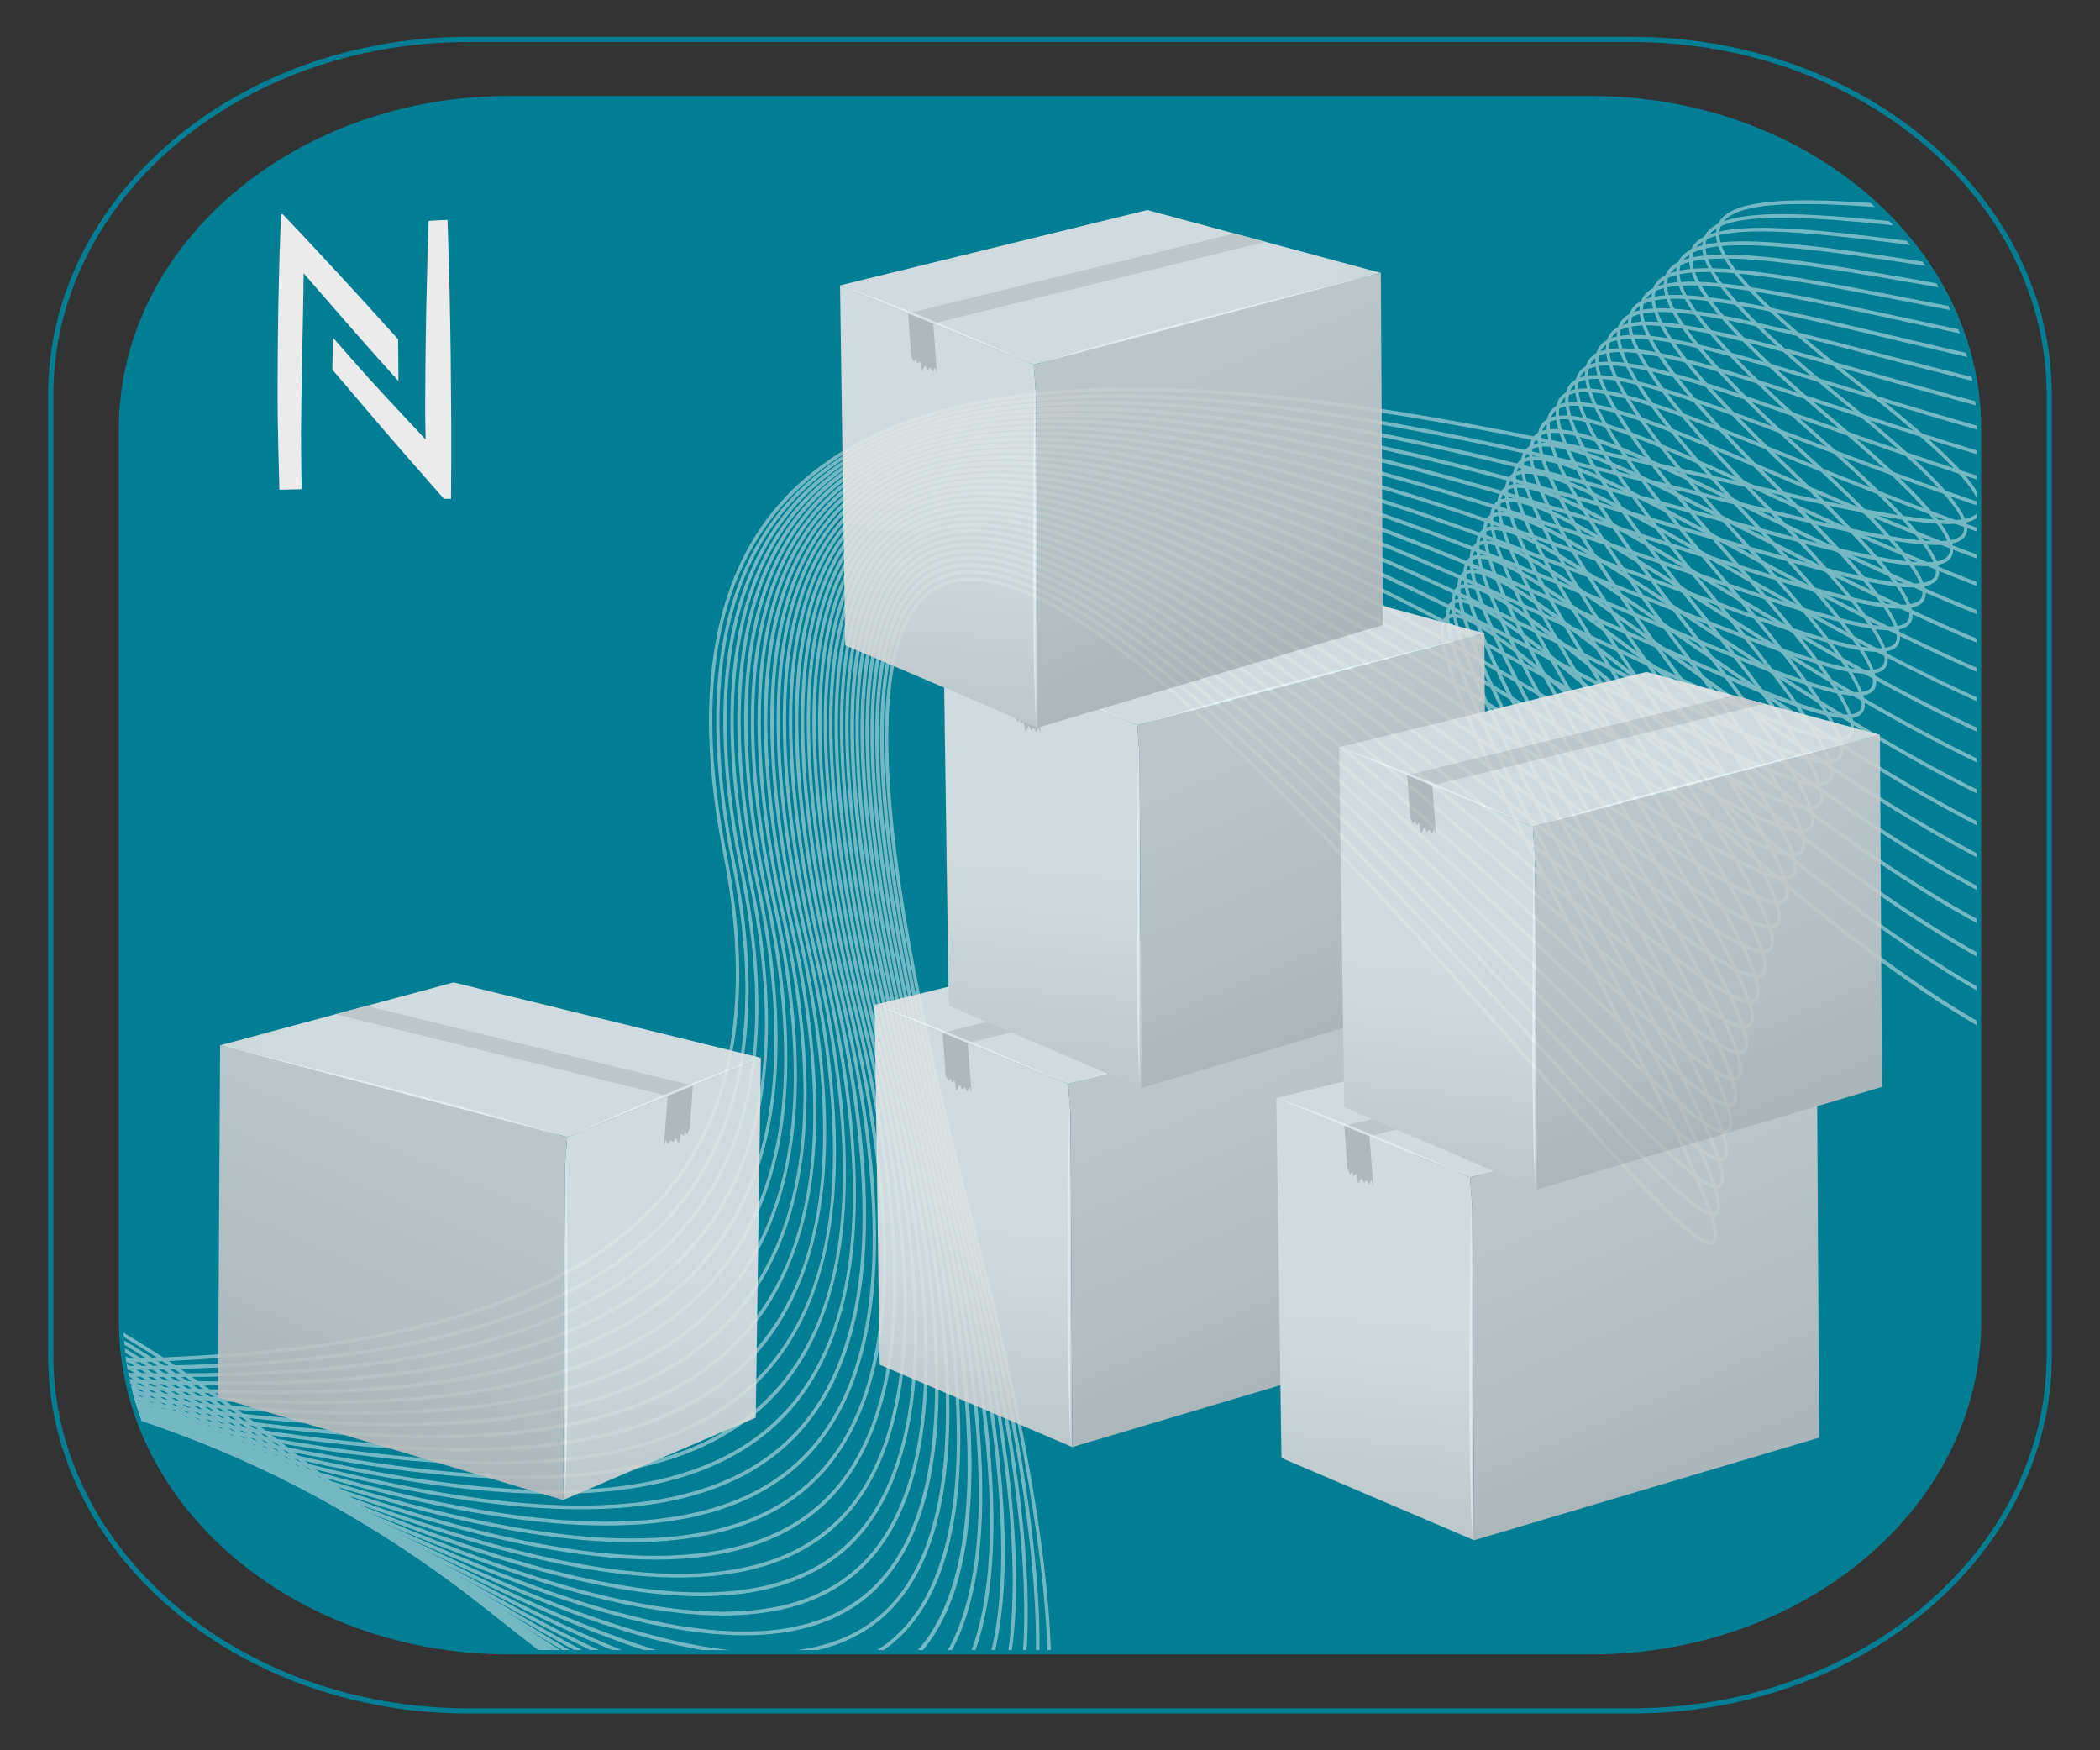 <svg id="Layer_1" data-name="Layer 1" xmlns="http://www.w3.org/2000/svg" xmlns:xlink="http://www.w3.org/1999/xlink" viewBox="0 0 1200 1000"><rect x="0" y="0" width="1200" height="1000" fill="#333333" stroke="none"/><defs><style>.cls-1,.cls-2{fill:none;}.cls-2,.cls-3,.cls-8{stroke-miterlimit:10;}.cls-2{stroke-width:2.98px;stroke:url(#linear-gradient);}.cls-3{stroke-width:2.77px;fill:url(#linear-gradient-2);stroke:url(#linear-gradient-3);}.cls-4{clip-path:url(#clip-path);}.cls-5{opacity:0.5;}.cls-6{clip-path:url(#clip-path-2);}.cls-7{opacity:0.9;}.cls-16,.cls-8{fill:#fff;}.cls-8{stroke:#fff;stroke-width:0.57px;}.cls-9{fill:#ebebeb;}.cls-10{opacity:0.9;}.cls-11{fill:url(#linear-gradient-4);}.cls-12{fill:url(#linear-gradient-5);}.cls-13{fill:url(#linear-gradient-6);}.cls-14{fill:silver;}.cls-15{fill:#cfcfcf;}.cls-16{opacity:0.7;}.cls-17{fill:url(#linear-gradient-7);}.cls-18{fill:url(#linear-gradient-8);}.cls-19{fill:url(#linear-gradient-9);}.cls-20{fill:url(#linear-gradient-10);}.cls-21{fill:url(#linear-gradient-11);}.cls-22{fill:url(#linear-gradient-12);}.cls-23{fill:url(#linear-gradient-13);}.cls-24{fill:url(#linear-gradient-14);}.cls-25{fill:url(#linear-gradient-15);}.cls-26{fill:url(#linear-gradient-16);}.cls-27{fill:url(#linear-gradient-17);}.cls-28{fill:url(#linear-gradient-18);}.cls-29{fill:url(#linear-gradient-19);}.cls-30{fill:url(#linear-gradient-20);}.cls-31{fill:url(#linear-gradient-21);}</style><linearGradient id="linear-gradient" x1="27.51" y1="502" x2="1172.49" y2="502" gradientTransform="matrix(1, 0, 0, -1, 0, 1002)" gradientUnits="userSpaceOnUse"><stop offset="0" stop-color="#027e94"/><stop offset="0" stop-color="#027e94"/><stop offset="1" stop-color="#027e94"/></linearGradient><linearGradient id="linear-gradient-2" x1="69.31" y1="500" x2="1130.69" y2="500" gradientTransform="matrix(1, 0, 0, 1, 0, 0)" xlink:href="#linear-gradient"/><linearGradient id="linear-gradient-3" x1="67.93" x2="1132.07" xlink:href="#linear-gradient"/><clipPath id="clip-path"><path class="cls-1" d="M291.65,57.11h616.7c122.2,0,221.27,84.37,221.27,188.45V754.44c0,104.08-99.07,188.45-221.27,188.45H291.65c-122.2,0-221.27-84.37-221.27-188.45V245.56C70.38,141.48,169.45,57.11,291.65,57.11Z"/></clipPath><clipPath id="clip-path-2"><rect id="SVGID" class="cls-1" x="6.18" y="-69.87" width="1160.75" height="1139.74" rx="242.48"/></clipPath><linearGradient id="linear-gradient-4" x1="505.05" y1="722.07" x2="886.56" y2="715.47" gradientTransform="matrix(1, 0.07, -0.05, 0.73, 36.2, 2.22)" gradientUnits="userSpaceOnUse"><stop offset="0.14" stop-color="#e5e5e5"/><stop offset="0.66" stop-color="#e6e6e6"/><stop offset="0.8" stop-color="#e1e1e1"/><stop offset="0.95" stop-color="#d4d4d4"/><stop offset="1" stop-color="#cecece"/></linearGradient><linearGradient id="linear-gradient-5" x1="572.69" y1="791.22" x2="560.27" y2="1179.11" gradientTransform="matrix(1, 0.07, -0.05, 0.73, 36.2, 2.22)" gradientUnits="userSpaceOnUse"><stop offset="0.19" stop-color="#e6e6e6"/><stop offset="0.4" stop-color="#e1e1e1"/><stop offset="0.64" stop-color="#d4d4d4"/><stop offset="0.72" stop-color="#cecece"/></linearGradient><linearGradient id="linear-gradient-6" x1="621.26" y1="734.74" x2="883.63" y2="1104.92" gradientTransform="matrix(1, 0.07, -0.05, 0.73, 36.2, 2.22)" gradientUnits="userSpaceOnUse"><stop offset="0.15" stop-color="#cecece"/><stop offset="0.45" stop-color="#c6c6c6"/><stop offset="0.9" stop-color="#b1b1b1"/><stop offset="1" stop-color="#acacac"/></linearGradient><linearGradient id="linear-gradient-7" x1="529.53" y1="439.06" x2="911.05" y2="432.47" xlink:href="#linear-gradient-4"/><linearGradient id="linear-gradient-8" x1="597.17" y1="508.22" x2="584.76" y2="896.1" xlink:href="#linear-gradient-5"/><linearGradient id="linear-gradient-9" x1="645.75" y1="451.74" x2="908.12" y2="821.91" xlink:href="#linear-gradient-6"/><linearGradient id="linear-gradient-10" x1="737.87" y1="771.82" x2="1119.39" y2="765.22" xlink:href="#linear-gradient-4"/><linearGradient id="linear-gradient-11" x1="805.51" y1="840.97" x2="793.1" y2="1228.86" xlink:href="#linear-gradient-5"/><linearGradient id="linear-gradient-12" x1="854.08" y1="784.5" x2="1116.45" y2="1154.67" xlink:href="#linear-gradient-6"/><linearGradient id="linear-gradient-13" x1="759.16" y1="495.61" x2="1140.67" y2="489.01" xlink:href="#linear-gradient-4"/><linearGradient id="linear-gradient-14" x1="826.8" y1="564.76" x2="814.38" y2="952.65" xlink:href="#linear-gradient-5"/><linearGradient id="linear-gradient-15" x1="875.37" y1="508.28" x2="1137.74" y2="878.45" xlink:href="#linear-gradient-6"/><linearGradient id="linear-gradient-16" x1="-128.35" y1="826.27" x2="253.16" y2="819.67" gradientTransform="matrix(-1, 0.07, 0.05, 0.73, 261.04, 2.22)" xlink:href="#linear-gradient-4"/><linearGradient id="linear-gradient-17" x1="-60.71" y1="895.43" x2="-73.13" y2="1283.31" gradientTransform="matrix(-1, 0.07, 0.05, 0.73, 261.04, 2.22)" xlink:href="#linear-gradient-5"/><linearGradient id="linear-gradient-18" x1="-12.14" y1="838.95" x2="250.23" y2="1209.12" gradientTransform="matrix(-1, 0.07, 0.05, 0.73, 261.04, 2.22)" xlink:href="#linear-gradient-6"/><linearGradient id="linear-gradient-19" x1="455.61" y1="164.76" x2="837.12" y2="158.16" xlink:href="#linear-gradient-4"/><linearGradient id="linear-gradient-20" x1="523.25" y1="233.91" x2="510.83" y2="621.8" xlink:href="#linear-gradient-5"/><linearGradient id="linear-gradient-21" x1="571.82" y1="177.43" x2="834.19" y2="547.6" xlink:href="#linear-gradient-6"/></defs><title>Artboard 1artwork-Nauvis3</title><path class="cls-2" d="M267.56,22.5H932.44c131.75,0,238.56,91,238.56,203.18V774.32c0,112.21-106.81,203.18-238.56,203.18H267.56C135.81,977.5,29,886.53,29,774.32V225.68C29,113.47,135.81,22.5,267.56,22.5Z"/><path class="cls-3" d="M291,56.21H909c122.45,0,221.72,84.55,221.72,188.84V755c0,104.29-99.27,188.84-221.72,188.84H291C168.58,943.79,69.31,859.24,69.31,755V245.05C69.31,140.76,168.58,56.21,291,56.21Z"/><g class="cls-4"><g class="cls-5"><g class="cls-6"><g class="cls-7"><path class="cls-8" d="M534.61,1067.49c-25.95,0-59.95-12.53-102.61-37.72-59.81-35.3-128.49-90.15-194.92-143.19C124.83,797,18.81,712.27-17.36,745.58c-21.46,19.76-17.18,79.49,13.08,182.61l-1.25.52C-36,824.87-40.13,764.56-18.17,744.35c36.93-34,143.33,51,256,140.93,66.38,53,135,107.83,194.77,143.11,67.5,39.85,113,47.91,139.15,24.62,19.73-17.59,28.87-54,27.16-108.35C597,884.92,582,801.18,554.15,695.81c-28.86-109.35-44.93-195.2-47.74-255.16-2.56-54.36,5.71-89,24.58-103.12,63.12-47.06,231.75,142.55,343.33,268,52.41,58.93,97.68,109.8,104.29,103.31,7.82-7.67-37.07-94.82-71.53-159.71C840,422.75,815.63,364.08,825.71,353s52.91,26.86,112.09,79.51c50.11,44.57,112.45,100,169.7,137.38,66.79,43.57,113.84,54.5,143.82,33.4,35.26-24.81,46.3-95.95,32.83-211.44l1.3-.22c7.07,60.56,7.46,109.39,1.17,145.16-5.81,32.94-17.45,55.77-34.62,67.84-10.42,7.33-22.54,10.63-36,10.63-75,0-190.84-103-279-181.5-56.46-50.22-101.07-89.9-110.4-79.6S843.25,426,908.15,548.29c71.27,134.21,76,157.1,71.26,161.76a3.07,3.07,0,0,1-2.23.84c-10.58,0-44.22-37.22-103.81-104.22C762.08,481.54,593.91,292.44,531.64,338.86c-39,29.07-31,149,23.73,356.46,53.8,203.87,59.4,321.28,17.14,358.95C562.63,1063.07,550.05,1067.49,534.61,1067.49Z"/><path class="cls-8" d="M524.37,1052.45c-26,0-59.75-11.68-101.74-35.14C362,983.46,292.5,930.21,225.22,878.72,111.65,791.78,4.38,709.63-32.32,744.09c-21.5,20.19-17.63,78.8,11.83,179.19l-1.24.52c-29.66-101.1-33.4-160.29-11.41-180.95C4.31,707.71,112,790.13,225.94,877.4c67.23,51.47,136.73,104.7,197.23,138.5,68.41,38.22,114.56,45.07,141.15,20.94,19.81-18,29.19-54.19,27.86-107.61-1.46-58.69-15.88-140.49-42.85-243.13-28-106.75-43.45-190.78-45.81-249.73C501.38,382.89,510,348.46,529,334,593.2,285.36,763.1,470.17,875.54,592.45c52.72,57.35,98.25,106.88,105,100.15,7.85-7.9-36.78-92.9-71-156.16C842.82,413.36,818.68,356,828.74,344.61c10.2-11.56,53.39,25.39,113.14,76.51,50.62,43.3,113.62,97.19,171.55,133.1,67.61,41.93,115.35,51.72,145.92,29.94,35.57-25.34,47.32-95.4,34.91-208.23l1.31-.2c6.51,59.14,6.44,107-.2,142.24-6.12,32.48-18,55.2-35.33,67.54-31,22.08-79.16,12.31-147.19-29.89-58-36-121-89.91-171.71-133.23-57-48.78-102.06-87.32-111.47-76.66-9.27,10.48,16.47,70.82,80.93,189.85C981.47,666.45,986.14,689,981.38,693.79c-7.25,7.29-41.58-29.35-106.7-100.19-112.13-122-281.59-306.3-344.95-258.26C490.37,365.18,497.4,483,550.63,685.62c52.19,198.66,56.94,314,14.52,352.46C554.59,1047.67,541.05,1052.45,524.37,1052.45Z"/><path class="cls-8" d="M514,1037.82c-26.07,0-59.46-10.85-100.72-32.62-61.43-32.41-131.9-84.08-200-134C98.27,786.85-10.33,707.22-47.54,742.88-69,763.5-65.57,821-36.91,918.69l-1.24.51C-67,820.81-70.37,762.75-48.37,741.66-10.44,705.33,98.55,785.23,214,869.84c68.1,49.93,138.53,101.58,199.87,133.93C483.15,1040.36,530,1046,557,1021c19.88-18.39,29.48-54.34,28.52-106.88-1-57.65-14.83-137.55-41-237.47-27.25-104.18-42-186.42-43.91-244.38C499,379.67,507.82,345.49,527,330.69c65.31-50.36,236.61,129.76,350,248.91,55.26,58.11,98.9,104,105.67,97,7.87-8.15-36.5-91-70.57-152.66-66.21-119.81-90.19-175.91-80.15-187.6,10.24-11.93,53.87,23.92,114.26,73.54,51.16,42,114.84,94.36,173.51,128.88,68.46,40.3,116.91,48.94,148.09,26.46,35.87-25.86,48.3-94.84,37-205.06L1306,360c5.93,57.74,5.42,104.64-1.57,139.36-6.43,32-18.53,54.65-36,67.24-31.61,22.79-80.46,14.15-149.37-26.38-58.73-34.59-122.46-87-173.66-129-57.62-47.35-103.12-84.74-112.59-73.71-9.23,10.75,16.31,69.72,80.34,185.61,70.48,127.54,75.1,149.79,70.32,154.71-7.28,7.54-41.83-28.1-107.39-97C763.06,461.92,592.22,282.29,527.74,332c-39.69,30.61-33.6,146.41,18.12,344.19,50.6,193.53,54.52,306.71,12,346C546.62,1032.62,532.05,1037.82,514,1037.82Z"/><path class="cls-8" d="M503.54,1023.56c-26.07,0-59.08-10-99.56-30.15-62.29-31-133.73-81.06-202.8-129.5C84.72,782.22-25.29,705.09-63,741.93c-21.5,21-18.41,77.43,9.48,172.45l-1.25.52c-28.1-95.69-31.07-152.67-9.08-174.17C-25.43,703.17,85,780.59,201.84,862.55,270.88,911,342.27,961,404.48,991.94c70.34,35,117.9,39.38,145.33,13.49,19.93-18.79,29.74-54.5,29.14-106.14-.65-56.62-13.81-134.64-39.12-231.88-26.45-101.66-40.59-182.11-42-239.11-1.32-51.75,7.83-85.69,27.16-100.86,66.43-52.12,239.23,123.35,353.59,239.45C934.2,623.4,978.15,668,985,660.8c7.89-8.38-36.24-89.17-70.13-149.22C849,395,825.22,340.13,835.21,328.16c10.28-12.32,54.38,22.46,115.42,70.58,51.75,40.78,116.14,91.58,175.56,124.69,69.36,38.67,118.54,46.17,150.36,23,36.14-26.38,49.25-94.33,38.92-201.95l1.32-.18c5.41,56.38,4.45,102.33-2.87,136.54-6.75,31.56-19.09,54.08-36.71,66.93-32.21,23.51-81.8,16-151.6-22.88-59.5-33.17-123.95-84-175.73-124.81-58.25-45.91-104.25-82.19-113.77-70.78-9.2,11,16.15,68.68,79.78,181.44C986,635,990.58,656.93,985.8,662a3.59,3.59,0,0,1-2.74,1.08c-11.28,0-45.48-34.14-105.38-95-114-115.81-286.4-290.81-352-239.32-40,31.4-34.82,145.17,15.39,338.19,49,188.45,52.15,299.56,9.54,339.72C538.72,1017.93,523.07,1023.56,503.54,1023.56Z"/><path class="cls-8" d="M492.93,1009.68c-26,0-58.6-9.24-98.25-27.76C331.47,952.4,259,903.86,189,856.92c-118-79.08-229.5-153.76-267.73-115.64C-100.24,762.71-97.5,818-70.39,910.42l-1.25.52c-27.32-93.08-29.91-149-8-170.87,38.93-38.81,150.79,36.12,269.23,115.48,70,46.91,142.42,95.41,205.55,124.9,71.38,33.33,119.65,36.5,147.56,9.69,20-19.16,30-54.65,29.71-105.41-.27-55.61-12.83-131.76-37.31-226.34-25.67-99.16-39.19-177.85-40.2-233.89-.91-50.92,8.5-84.62,28-100.17,67.55-53.91,242,117,357.38,230.05,56.07,54.93,100.34,98.34,107.2,90.83,7.89-8.62-36-87.36-69.72-145.83-65.38-113.39-89-167-79.1-179.29,10.28-12.72,54.9,21,116.64,67.64,52.36,39.57,117.53,88.79,177.73,120.52,70.3,37.08,120.26,43.42,152.7,19.46,36.41-26.89,50.17-93.8,40.88-198.86l1.31-.17c4.86,55,3.46,100-4.17,133.73-7,31.12-19.61,53.54-37.33,66.63-32.84,24.25-83.19,17.92-153.93-19.35-60.3-31.78-125.5-81.05-177.9-120.64-58.9-44.49-105.43-79.66-115-67.87-9.15,11.31,16,67.65,79.27,177.33,69.77,121,74.3,142.67,69.52,147.88a3.76,3.76,0,0,1-2.94,1.16c-11.53,0-45.93-33.13-106-91.94C764.35,442.82,590.38,272.38,523.65,325.67c-40.29,32.17-36,144,12.75,332.29,47.46,183.42,49.82,292.48,7.17,333.44C530.86,1003.57,514.06,1009.68,492.93,1009.68Z"/><path class="cls-8" d="M482.16,996.16c-25.91,0-58-8.46-96.74-25.41-64.16-28.08-137.68-75.06-208.78-120.49C57,773.78-56.07,701.54-94.79,740.94c-21.43,21.8-19,76,7.32,165.82l-1.24.52c-26.54-90.46-28.81-145.26-6.92-167.54,39.39-40.1,152.81,32.39,272.88,109.13,71.05,45.41,144.52,92.37,208.61,120.41,72.47,31.72,121.48,33.63,149.85,5.86,20-19.55,30.16-54.77,30.24-104.66.09-54.6-11.86-128.92-35.55-220.89C505.51,552.91,492.59,476,492,420.86c-.53-50.09,9.14-83.57,28.75-99.49C589.45,265.55,765.61,431.92,882.18,542c56.5,53.39,101.17,95.54,108,87.82,7.89-8.86-35.8-85.57-69.36-142.5-65-110.29-88.53-162.71-78.66-175.25,10.31-13.12,55.44,19.53,117.92,64.7,53,38.34,118.95,86.06,180,116.42,71.3,35.43,122,40.64,155.13,15.91,36.66-27.39,51.06-93.28,42.79-195.8l1.31-.15c8.32,103.18-6.28,169.55-43.38,197.28-33.49,25-84.62,19.85-156.34-15.8-61.14-30.4-127.16-78.13-180.18-116.5-59.6-43.14-106.68-77.2-116.27-65-9.1,11.58,15.94,66.64,78.78,173.28C991.4,604.26,995.89,625.62,991.13,631c-7.37,8.27-42.71-24.39-109.76-87.73-116.27-109.81-292-275.75-359.85-220.59C481,355.59,484.39,465.43,531.68,649.1c46,178.45,47.54,285.5,4.89,327.24C523.08,989.56,505,996.16,482.16,996.16Z"/><path class="cls-8" d="M471.21,983c-25.73,0-57.28-7.71-95-23.14-65.17-26.64-139.82-72.08-212-116-121.4-73.89-236.07-143.7-275.28-103-21.36,22.18-19.3,75.36,6.31,162.56l-1.25.51c-25.79-87.86-27.72-141.6-5.91-164.24C-72.06,698.26,43,768.31,164.8,842.46c72.14,43.92,146.75,89.35,211.83,115.94,73.6,30.08,123.39,30.73,152.22,2,20-19.92,30.33-54.89,30.72-103.93C560,802.87,548.64,730.37,525.75,641c-24.12-94.22-36.44-169.46-36.6-223.62-.15-49.27,9.76-82.52,29.46-98.83,69.82-57.77,247.84,104.18,365.65,211.33,57,51.84,102,92.78,108.92,84.8,7.87-9.11-35.59-83.79-69-139.21-63.77-105.79-87.9-158.6-78.25-171.26,10.33-13.54,56,18.06,119.25,61.8,53.69,37.13,120.5,83.33,182.41,112.28,72.34,33.83,123.9,37.87,157.65,12.36,36.89-27.87,51.91-92.73,44.64-192.79l1.31-.13c7.32,100.68-7.91,166-45.23,194.25-14.75,11.15-32.84,16.73-54.5,16.73-28.44,0-63-9.64-104.35-28.95-62-29-128.87-75.24-182.59-112.39-60.34-41.74-108-74.7-117.62-62.1-9,11.84,15.86,65.62,78.33,169.28,69.14,114.69,73.61,135.76,68.86,141.26a4.08,4.08,0,0,1-3.29,1.32c-12.8,0-51.55-35.24-107.34-86C766,424.22,588.4,262.7,519.38,319.82c-19.32,16-29.05,48.8-28.92,97.53.17,54,12.47,129.09,36.56,223.19,44.43,173.55,45.3,278.58,2.68,321.07C515.37,975.86,496,983,471.21,983Z"/><path class="cls-8" d="M460.07,970.22c-25.49,0-56.41-7-93.09-20.93-66.2-25.19-142-69.1-215.38-111.56C28.39,766.38-88,699-127.69,741.06c-21.26,22.54-19.52,74.65,5.32,159.31l-1.24.52c-25.06-85.33-26.67-138-5-161,40.35-42.77,157.12,24.84,280.74,96.42,73.29,42.44,149.08,86.33,215.21,111.48,74.79,28.45,125.38,27.8,154.67-1.93,20-20.28,30.44-55,31.14-103.18.79-52.6-10-123.3-32.13-210.11C497.7,540.76,486,467.21,486.21,414c.21-48.47,10.36-81.5,30.15-98.18,71-59.78,251,97.76,370.1,202C944,568.14,989.4,607.89,996.32,599.62c7.85-9.34-35.45-82.07-68.7-136-63.4-102.78-87.43-154.4-77.86-167.32,10.32-14,56.59,16.6,120.64,58.9,54.39,35.92,122.09,80.63,184.92,108.2,73.4,32.21,125.83,35.08,160.26,8.79,37.09-28.34,52.71-92.2,46.43-189.79l1.32-.12c6.33,98.21-9.49,162.55-47,191.24-34.79,26.59-87.6,23.77-161.43-8.63-62.92-27.62-130.67-72.36-185.1-108.31-61.12-40.36-109.37-72.23-119-59.23-8.94,12.11,15.83,64.65,78,165.36,68.83,111.59,73.3,132.39,68.59,138a4.36,4.36,0,0,1-3.53,1.43c-13.1,0-52.07-34.11-108-83.1-118.81-104-298.35-261.14-368.55-202-19.43,16.37-29.39,49-29.6,96.91-.24,53.08,11.48,126.46,34.81,218.13,42.94,168.69,43.13,271.73.58,314.95C507.7,962.5,486.89,970.22,460.07,970.22Z"/><path class="cls-8" d="M448.72,957.8c-25.18,0-55.38-6.28-90.93-18.81-67.3-23.72-144.37-66.12-218.9-107.1C13.78,763.09-104.4,698.12-144.56,741.56c-21.13,22.86-19.71,73.92,4.4,156.08l-1.24.52c-24.31-82.82-25.63-134.43-4-157.77,40.83-44.14,159.39,21.05,284.9,90.09,74.49,41,151.52,83.32,218.74,107,76,26.81,127.45,24.89,157.2-5.89,19.92-20.62,30.53-55.08,31.54-102.41,1.11-51.61-9.16-120.52-30.48-204.84C493.83,535,482.69,463.1,483.29,410.77c.57-47.69,10.93-80.5,30.81-97.55,72.14-61.88,254.24,91.33,374.77,192.7,58,48.84,103.91,87.42,110.85,78.88,7.81-9.58-35.31-80.37-68.43-132.79-63.07-99.83-87-150.23-77.54-163.42,10.29-14.39,57.19,15.13,122.09,56,55.14,34.72,123.77,78,187.55,104.14,74.52,30.6,127.84,32.3,163,5.19,37.28-28.8,53.49-91.66,48.17-186.83l1.32-.1c5.35,95.79-11,159.11-48.77,188.24-35.48,27.41-89.16,25.76-164.11-5C1099.08,424,1030.41,380.75,975.23,346c-61.94-39-110.86-69.83-120.47-56.41-8.85,12.36,15.8,63.67,77.59,161.47,68.56,108.54,73,129.06,68.32,134.82a4.58,4.58,0,0,1-3.78,1.56c-13.41,0-52.62-33-108.79-80.24C767.89,406.07,586.24,253.27,514.87,314.49c-19.52,16.74-29.7,49.13-30.26,96.29-.62,52.16,10.52,123.87,33.1,213.13,41.46,163.93,41,265-1.46,308.88C500.1,949.46,477.75,957.8,448.72,957.8Z"/><path class="cls-8" d="M437.14,945.73c-24.79,0-54.21-5.59-88.52-16.76C280.19,906.69,201.81,865.84,126,826.32c-127.11-66.27-247.15-128.83-287.81-84-21,23.18-19.86,73.17,3.53,152.89l-1.24.51c-23.58-80.34-24.62-130.89-3.17-154.54,41.29-45.54,161.71,17.24,289.22,83.71C202.31,864.39,280.63,905.22,349,927.47c77.33,25.18,129.6,21.94,159.79-9.89,19.87-21,30.59-55.14,31.88-101.63,1.41-50.62-8.31-117.78-28.87-199.61-21.88-87.05-32.47-157.26-31.48-208.67.91-46.9,11.46-79.5,31.41-96.92,73.3-64,257.67,84.9,379.64,183.42,58.66,47.35,105,84.76,111.93,75.93,7.76-9.82-35.2-78.69-68.18-129.65-62.76-96.92-86.57-146.14-77.25-159.59C868.13,266,915.65,294.55,981.43,334c55.93,33.54,125.54,75.26,190.3,100.1,75.72,29,129.94,29.52,165.77,1.55,37.45-29.22,54.23-91.09,49.87-183.89l1.32-.09c4.39,93.39-12.58,155.72-50.46,185.31-36.18,28.24-90.78,27.8-166.89-1.37-64.88-24.84-134.54-66.62-190.5-100.19-62.77-37.65-112.37-67.38-122-53.53-8.74,12.6,15.82,62.7,77.27,157.63,54.35,83.94,74.71,123.32,68.1,131.68a4.86,4.86,0,0,1-4.05,1.68c-13.72,0-53.19-31.89-109.56-77.4C769,397.16,585,248.63,512.49,312c-19.59,17.11-30,49.31-30.88,95.69-1,51.25,9.59,121.29,31.43,208.19,40,159.21,38.9,258.28-3.4,302.86C492.55,936.74,468.55,945.73,437.14,945.73Z"/><path class="cls-8" d="M425.28,934c-24.31,0-52.84-4.94-85.81-14.8C269.85,898.41,190.12,859.08,113,821c-129.17-63.72-251.17-123.9-292.28-77.63-20.85,23.46-20,72.42,2.7,149.67l-1.24.52c-22.86-77.89-23.64-127.4-2.38-151.34,41.73-47,164.12,13.41,293.7,77.33,77.06,38,156.75,77.33,226.28,98.12,78.68,23.53,131.83,19,162.5-14,19.8-21.25,30.62-55.17,32.17-100.82,1.69-49.65-7.5-115.06-27.31-194.44C486,523.79,476,455.23,477.31,404.7c1.23-46.11,12-78.51,32-96.28,74.48-66.25,261.22,78.41,384.79,174.13,59.25,45.89,106,82.13,113,73,7.7-10.05-35.11-77.05-68-126.55-62.44-94.05-86.19-142.1-77-155.8,10.24-15.26,58.43,12.23,125.15,50.25,56.75,32.35,127.38,72.61,193.18,96,77,27.4,132.12,26.7,168.67-2.1,37.61-29.66,54.94-90.54,51.5-181l1.32-.08c3.46,91-14.07,152.38-52.09,182.36-36.89,29.08-92.43,29.84-169.77,2.29-65.91-23.46-136.59-63.76-193.38-96.13-63.68-36.27-114-65-123.55-50.68-8.62,12.83,15.85,61.73,77,153.86,54.16,81.56,74.47,120,67.91,128.58-7.71,10.07-50.27-22.88-114.69-72.78C770.07,388.41,583.8,244.09,510.07,309.67c-19.65,17.48-30.23,49.47-31.45,95.08-1.34,50.35,8.68,118.75,29.78,203.3,38.58,154.56,36.87,251.67-5.24,296.86C485.07,924.34,459.3,934,425.28,934Z"/><path class="cls-8" d="M413.1,922.68c-23.72,0-51.25-4.32-82.78-12.93-70.85-19.35-152-57.16-230.48-93.72-131.34-61.17-255.39-119-297-71.27-20.67,23.73-20,71.65,1.93,146.5l-1.25.52c-22.15-75.49-22.68-123.95-1.58-148.15,42.16-48.4,166.59,9.57,298.34,70.94,78.44,36.54,159.54,74.32,230.29,93.65,80.09,21.88,134.14,16,165.27-18.05,19.71-21.53,30.61-55.17,32.42-100,2-48.68-6.72-112.37-25.79-189.33-20.42-82.4-29.92-149.33-28.22-199,1.54-45.34,12.48-77.52,32.49-95.65C582.46,237.71,771.72,378.17,897,471.09c59.88,44.44,107.18,79.55,114.14,70.16,7.63-10.29-35-75.41-67.78-123.49-62.14-91.23-85.82-138.14-76.77-152.07,10.17-15.68,59.07,10.77,126.75,47.39,57.61,31.17,129.3,70,196.19,92,78.23,25.79,134.37,23.91,171.66-5.77,37.74-30,55.61-89.95,53.09-178.08l1.31-.05c2.54,88.7-15.52,149.07-53.67,179.44-37.62,29.94-94.12,31.88-172.74,6-67-22.08-138.73-60.9-196.39-92.09-64.61-35-115.62-62.56-125.16-47.86-8.49,13.07,15.9,60.77,76.74,150.12,54,79.24,74.24,116.79,67.76,125.52a5.39,5.39,0,0,1-4.65,2c-14.39,0-54.37-29.66-111.18-71.83C771.32,379.72,582.51,239.6,507.59,307.49c-19.7,17.83-30.45,49.62-32,94.47-1.68,49.45,7.79,116.23,28.18,198.46,19.12,77.11,27.81,141,25.85,189.85-1.82,45.23-12.87,79.24-32.84,101.06C477.62,912.27,450,922.68,413.1,922.68Z"/><path class="cls-8" d="M400.61,911.68c-23,0-49.44-3.71-79.42-11.16-72.13-17.87-154.77-54.15-234.68-89.23-133.59-58.65-259.78-114-301.79-64.88-20.46,24-20.07,70.84,1.2,143.33l-1.25.51c-21.45-73.11-21.74-120.53-.87-145C-173.62,695.43-47,751,87,809.8c79.87,35.06,162.46,71.32,234.5,89.17C403,919.18,458,911.92,489.57,876.78c19.59-21.79,30.57-55.14,32.63-99.11,2.22-47.7-6-109.7-24.31-184.28C478.18,513.28,469.21,448,471.23,399.21c1.85-44.58,12.94-76.56,33-95C581.05,233.29,773,369.56,900,459.74c60.57,43,108.4,77,115.34,67.29,7.54-10.51-35-73.81-67.65-120.49-61.85-88.45-85.47-134.21-76.59-148.37,10.12-16.12,59.75,9.32,128.44,44.53,58.49,30,131.31,67.32,199.33,88,79.55,24.18,136.71,21.08,174.75-9.47,37.85-30.4,56.23-89.35,54.61-175.21l1.32,0c1.62,86.38-16.94,145.81-55.2,176.54s-95.88,34-175.82,9.7c-68.11-20.71-141-58.06-199.51-88.07-65.58-33.61-117.37-60.17-126.86-45-8.34,13.3,16,59.83,76.55,146.45,53.8,76.94,74,113.58,67.63,122.51-1,1.43-2.7,2.11-5,2.11-14.74,0-55-28.58-112-69.08C772.61,371.14,581.15,235.2,505,305.44c-19.71,18.16-30.63,49.76-32.46,93.86-2,48.57,6.94,113.72,26.6,193.66,18.39,74.75,26.58,136.94,24.36,184.81-2.07,44.39-13.19,78.09-33,100.18C470.23,900.47,440.54,911.68,400.61,911.68Z"/><path class="cls-8" d="M387.75,901q-33.28,0-75.68-9.48C238.62,875.17,154.44,840.42,73,806.82c-135.94-56.11-264.34-109.11-306.77-58.47-20.23,24.19-20.07,70,.54,140.17l-1.25.52c-20.76-70.77-20.84-117.15-.2-141.8,43-51.33,171.78,1.82,308.13,58.11C154.83,838.93,239,873.66,312.33,890c83.05,18.54,139,9.91,171.06-26.38,19.47-22,30.49-55.08,32.76-98.21,2.46-46.71-5.23-107-22.86-179.29-19-77.85-27.46-141.59-25.13-189.45,2.13-43.81,13.37-75.56,33.39-94.38,78-73.33,272.76,58.8,401.62,146.24C964.44,490.12,1012.85,523,1019.74,513c5.67-8.16-15.79-45.52-67.52-117.53-61.58-85.71-85.16-130.35-76.46-144.73,10-16.56,60.43,7.87,130.18,41.69,59.45,28.81,133.41,64.66,202.58,84,80.93,22.56,139.14,18.24,178-13.2,38-30.77,56.83-88.73,56.09-172.35h1.32c.74,84.16-18.32,142.61-56.67,173.67-39.13,31.7-97.68,36.09-179,13.42-69.28-19.31-143.3-55.19-202.77-84-66.6-32.29-119.2-57.8-128.62-42.24-8.17,13.51,16.09,58.88,76.38,142.8,53.66,74.68,73.86,110.43,67.54,119.54-1.07,1.54-2.86,2.28-5.33,2.28-15.11,0-55.67-27.52-112.93-66.36C774,362.69,579.69,230.87,502.35,303.54c-19.72,18.54-30.78,49.89-32.89,93.23-2.33,47.69,6.11,111.25,25.07,188.92,17.67,72.42,25.39,132.92,22.92,179.82-2.29,43.54-13.45,76.94-33.17,99.24C462.88,889,431,901,387.75,901Z"/><path class="cls-8" d="M374.48,890.77q-31.83,0-71.52-7.93c-74.83-14.9-160.63-48.1-243.61-80.22-138.39-53.56-269.11-104.16-311.94-52-20,24.34-20,69.16-.13,137l-1.24.52c-20.1-68.47-20-113.82.43-138.66,43.4-52.82,174.49-2.08,313.28,51.64,82.93,32.11,168.69,65.29,243.43,80.16,84.62,16.85,141.56,6.83,174.08-30.61,19.32-22.25,30.38-55,32.86-97.28C512.81,707.62,505.59,649,488.65,579,470.34,503.39,462.39,441.24,465,394.25c2.4-43.06,13.76-74.59,33.73-93.72,79.27-75.79,277,52.22,407.75,136.93,62,40.16,111,71.88,117.9,61.62,5.59-8.33-15.84-44.74-67.44-114.59-61.33-83-84.87-126.55-76.34-141.14,9.93-17,61.12,6.43,132,38.85,60.4,27.64,135.58,62,206,79.93,82.37,20.94,141.65,15.41,181.25-16.93,38-31.06,57.39-88.1,57.52-169.52h1.32c-.13,82-19.67,139.44-58.09,170.82-39.92,32.58-99.54,38.21-182.28,17.16-70.48-17.92-145.7-52.34-206.15-80-67.63-30.94-121.06-55.38-130.4-39.4-8,13.72,16.22,57.93,76.25,139.2,53.52,72.45,73.7,107.33,67.48,116.61-1.12,1.67-3,2.45-5.72,2.45-15.48,0-56.35-26.45-113.82-63.68C775.4,354.33,578.16,226.63,499.61,301.77c-19.69,18.85-30.89,50-33.27,92.6-2.62,46.8,5.32,108.8,23.58,184.23,17,70.12,24.22,129,21.52,174.91-2.51,42.69-13.71,75.76-33.26,98.3C455.57,877.83,421.36,890.77,374.48,890.77Z"/><path class="cls-8" d="M-273.73,887.53c-19.44-66.22-19.11-110.55,1-135.5,43.78-54.34,177.28-6,318.61,45.15,84.54,30.6,172,62.25,248.16,75.63,86.24,15.15,144.22,3.74,177.19-34.89,19.16-22.44,30.23-54.84,32.92-96.3,2.89-44.79-3.88-101.82-20.12-169.49C466.41,498.72,459,438.12,461.86,392c2.67-42.3,14.14-73.61,34.11-93.06,80.45-78.36,281.24,45.54,414.12,127.54,62.8,38.75,112.41,69.37,119.24,58.82,5.49-8.48-15.92-44-67.39-111.71-61.08-80.37-84.61-122.8-76.28-137.58,9.82-17.42,61.83,5,133.82,36,61.41,26.46,137.84,59.39,209.47,75.9,83.85,19.32,144.26,12.56,184.65-20.69,38.11-31.35,57.93-87.44,58.89-166.71l1.32,0c-1,79.8-21,136.32-59.46,168-40.71,33.49-101.44,40.35-185.65,20.94C1157,332.92,1080.48,300,1019,273.49c-68.74-29.62-123-53-132.28-36.6-7.83,13.88,16.38,57,76.17,135.65,52.68,69.33,73.49,104.38,67.45,113.71-1.16,1.79-3.22,2.65-6.12,2.65-15.88,0-57-25.41-114.77-61C776.9,346.08,576.54,222.46,496.79,300.17c-19.65,19.15-31,50.09-33.62,91.94-2.9,45.93,4.55,106.35,22.13,179.58,16.3,67.84,23.08,125.06,20.17,170-2.71,41.85-13.92,74.59-33.31,97.31-33.29,39-91.61,50.54-178.31,35.32C217.59,861,130.11,829.31,45.52,798.69c-140.94-51-274.06-99.21-317.28-45.57-19.74,24.49-20,68.28-.71,133.89Z"/><path class="cls-8" d="M-293.82,887.23c-18.78-64-18.27-107.3,1.56-132.38,44.15-55.82,180.14-9.93,324.13,38.65,86.24,29.1,175.41,59.2,253.06,71.06,87.94,13.43,146.94.6,180.37-39.2,19-22.62,30.07-54.67,32.93-95.29,3.1-43.82-3.23-99.24-18.8-164.68-17-71.23-23.94-130.29-20.76-175.54,2.91-41.52,14.45-72.63,34.36-92.36,81.65-81,285.72,38.87,420.75,118.16,63.62,37.36,113.87,66.87,120.64,56,5.4-8.64-16-43.23-67.35-108.85-60.87-77.77-84.39-119.1-76.27-134.08,9.69-17.85,62.56,3.55,135.73,33.17,62.46,25.29,140.18,56.75,213.12,71.86,85.38,17.69,146.93,9.68,188.16-24.47,38.16-31.61,58.42-86.75,60.21-163.92l1.32,0c-1.81,77.69-22.25,133.26-60.78,165.17-41.52,34.4-103.39,42.48-189.13,24.72-73-15.13-150.82-46.62-213.32-71.92-69.87-28.29-125.06-50.63-134.21-33.8-7.63,14,16.56,56,76.12,132.15,52.58,67.17,73.38,101.36,67.45,110.85-1.2,1.92-3.41,2.83-6.55,2.83-16.29,0-57.76-24.36-115.73-58.4C778.46,337.92,574.85,218.36,493.88,298.67c-19.61,19.47-31,50.17-33.9,91.29-3.17,45.06,3.81,103.93,20.72,175,15.61,65.62,22,121.23,18.85,165.24-2.9,41-14.09,73.41-33.31,96.27-33.74,40.17-93.1,53.15-181.48,39.67-77.74-11.87-167-42-253.25-71.11-143.59-48.46-279.21-94.23-322.82-39.09-19.45,24.61-19.87,67.38-1.27,130.78Z"/><path class="cls-8" d="M-314.22,887.23c-18.14-61.82-17.47-104.1,2.05-129.25,20.35-26.22,60.43-33.5,126.09-22.9,58.25,9.4,128.91,31.56,203.71,55,88,27.59,179,56.12,258.16,66.45C365.48,868.24,425.55,854,459.43,813c18.79-22.74,29.86-54.45,32.9-94.22,3.28-42.87-2.64-96.67-17.54-159.94-16.29-69.1-22.81-126.61-19.39-171,3.15-40.8,14.8-71.63,34.6-91.63,82.85-83.64,290.35,32.12,427.66,108.73,64.47,36,115.39,64.38,122.09,53.25,5.29-8.79-16.11-42.48-67.36-106-60.66-75.22-84.16-115.5-76.27-130.61,9.56-18.28,63.32,2.11,137.72,30.33,63.54,24.1,142.61,54.09,216.88,67.8,87,16.05,149.71,6.8,191.78-28.27,38.2-31.84,58.89-86,61.48-161.15l1.32.06c-2.59,75.61-23.49,130.24-62,162.39-42.37,35.3-105.41,44.63-192.73,28.52-74.37-13.72-153.49-43.75-217.08-67.85-71.05-27-127.16-48.23-136.19-31-7.42,14.19,16.75,55.09,76.09,128.69,52.49,65.07,73.29,98.39,67.48,108-1.24,2.07-3.62,3-7,3-16.7,0-58.5-23.32-116.7-55.79-137-76.43-344.05-191.93-426.24-108.95-19.54,19.73-31,50.21-34.14,90.58-3.41,44.19,3.1,101.53,19.34,170.43,15,63.44,20.88,117.46,17.58,160.49-3.06,40.16-14.26,72.19-33.26,95.2-34.19,41.37-94.61,55.76-184.73,44-79.27-10.36-170.31-38.91-258.35-66.51C-129,745.73-267.24,702.39-311.2,759c-19.16,24.69-19.74,66.45-1.77,127.67Z"/><path class="cls-8" d="M-334.94,887.53c-17.52-59.67-16.69-100.94,2.49-126.14,20.5-26.91,61.18-35.09,128-25.75C-145.09,743.91-73.07,764.82,3.21,787,93,813,185.89,840,266.66,848.76c91.51,10,152.67-5.72,187-47.94,38.93-47.9,44.35-129.15,16.51-248.4-15.63-67-21.7-123-18-166.5,3.36-40,15.06-70.63,34.77-90.88,84-86.38,295.13,25.34,434.82,99.25,65.37,34.58,117,61.91,123.61,50.49,5.17-8.93-16.25-41.74-67.4-103.26-60.43-72.71-84-111.93-76.32-127.19,9.4-18.69,64.09.69,139.75,27.5,64.65,22.93,145.12,51.43,220.78,63.74,88.61,14.4,152.57,3.91,195.51-32.07,38.24-32,59.34-85.35,62.71-158.41l1.32.08c-3.39,73.58-24.68,127.29-63.26,159.61C1415.2,311,1350.94,321.57,1262,307.13c-75.76-12.32-156.29-40.86-221-63.77-72.27-25.61-129.36-45.85-138.24-28.2-7.21,14.33,17,54.13,76.11,125.27,52.39,63,73.23,95.48,67.56,105.26-1.29,2.22-3.83,3.25-7.53,3.25-17.15,0-59.27-22.3-117.71-53.2C851.51,358.87,764.79,313,684,286.51c-95.29-31.22-159.48-28-196.22,9.74-19.45,20-31,50.19-34.34,89.84-3.63,43.32,2.42,99.14,18,165.91,14.32,61.31,19.82,113.75,16.35,155.84-3.22,39.3-14.39,71-33.18,94.07C420,844.5,358.46,860.33,266.53,850.34c-80.86-8.8-173.78-35.77-263.63-61.85-149.17-43.29-290.07-84.16-334.37-26C-350.31,787.19-351,827.94-333.7,887Z"/><path class="cls-8" d="M-356,888.13c-16.9-57.58-15.94-97.83,2.9-123,20.65-27.59,62-36.7,130.05-28.63,60.4,7.15,133.87,26.79,211.65,47.6C80.29,808.59,175.1,834,257.51,841.18c93.36,8.2,155.66-8.92,190.44-52.36,38.46-48,44.2-127.39,17.58-242.64-15-64.88-20.63-119.38-16.76-162,3.57-39.29,15.32-69.61,34.91-90.09,37.63-39.35,103.3-44.21,200.75-14.83C766.76,304,855,348.24,925.94,383.76c66.3,33.22,118.66,59.44,125.19,47.74,5-9-16.4-41-67.48-100.5-60.26-70.24-83.82-108.42-76.37-123.8,9.23-19.09,64.85-.74,141.84,24.68,65.82,21.72,147.74,48.76,224.82,59.65,90.31,12.75,155.52,1,199.33-35.9,38.24-32.21,59.74-84.6,63.87-155.69l1.32.11c-4.17,71.58-25.85,124.37-64.44,156.85-44.09,37.13-109.6,48.94-200.25,36.16-77.18-10.9-159.15-38-225-59.69C975.22,209.1,917.14,189.93,908.41,208c-7,14.46,17.22,53.18,76.17,121.9,52.32,61,73.18,92.59,67.64,102.51-7.12,12.78-54.73-11.07-126.79-47.17-70.88-35.5-159.09-79.71-241.32-104.48-97-29.23-162.28-24.5-199.56,14.49-19.34,20.23-30.93,50.2-34.48,89.1-3.86,42.45,1.76,96.77,16.71,161.46C480.46,605,485.57,655.88,482,697c-3.38,38.46-14.51,69.72-33.07,92.91-35.07,43.79-97.7,61.08-191.5,52.84C174.89,835.51,80,810.13-11.72,785.59c-152.11-40.68-295.78-79.11-340.42-19.45-18.51,24.74-19.37,64.48-2.64,121.48Z"/><path class="cls-8" d="M-377.42,889c-16.32-55.54-15.23-94.77,3.28-119.95,20.76-28.27,62.75-38.3,132.08-31.52,61.55,6,136.48,24.4,215.82,43.87,93.65,23,190.49,46.71,274.59,52.39,95.28,6.43,158.75-12.16,194-56.82,37.93-48.09,44-125.59,18.56-236.91-14.36-62.81-19.58-115.85-15.51-157.63,3.76-38.56,15.52-68.59,35-89.29,38.16-40.59,104.94-47,204.17-19.65,83.82,23.12,173.64,65.64,245.8,99.8,67.26,31.84,120.38,57,126.8,45,4.91-9.17-16.56-40.24-67.57-97.81-60.08-67.84-83.66-105-76.47-120.46,9-19.48,65.65-2.15,144,21.85,67,20.53,150.43,46.07,229,55.54,92.06,11.09,158.55-1.88,203.28-39.73,38.26-32.34,60.13-83.82,65-153l1.32.13c-4.93,69.64-27,121.5-65.58,154.13-45,38.05-111.78,51.14-204.18,40-78.66-9.48-162.12-35-229.19-55.59-74.84-22.93-134-41-142.51-22.62-6.76,14.55,17.47,52.22,76.25,118.56,52.25,59,73.16,89.75,67.78,99.8-7,13.06-55.3-9.8-128.4-44.4C857.74,340.62,768,298.14,684.25,275c-98.78-27.25-165.18-20.94-203,19.28-19.21,20.41-30.83,50.14-34.55,88.3-4.05,41.58,1.15,94.42,15.47,157,13.06,57.16,17.79,106.51,14,146.69-3.52,37.63-14.59,68.47-32.91,91.71-35.5,45-99.29,63.77-195,57.31C164.09,829.69,67.2,805.92-26.5,782.94c-155.15-38.05-301.71-74-346.64-12.84-18.17,24.72-19.16,63.44-3,118.4Z"/><path class="cls-8" d="M-399.19,890.25c-15.7-53.52-14.52-91.75,3.62-116.88,20.9-29,63.54-39.89,134.17-34.39,62.69,4.86,139.16,22,220.13,40.08,95.67,21.4,194.6,43.54,280.45,47.62,97.29,4.62,161.93-15.41,197.6-61.3,37.39-48.09,43.75-123.72,19.47-231.19C442.5,473.38,437.71,421.82,442,380.92c3.93-37.82,15.71-67.56,35-88.44,38.68-41.85,106.62-49.87,207.69-24.53C770,289.35,861.48,330.18,935,363c68.25,30.47,122.16,54.53,128.47,42.27,4.78-9.27-16.73-39.5-67.69-95.14-60-65.46-83.58-101.58-76.64-117.16,8.84-19.86,66.46-3.54,146.21,19,68.26,19.33,153.2,43.38,233.29,51.42,93.87,9.43,161.69-4.82,207.34-43.56,38.26-32.47,60.5-83.05,66.13-150.33l1.32.16c-5.66,67.75-28.1,118.71-66.68,151.45-46,39-114,53.32-208.24,43.86-80.17-8-165.18-32.11-233.48-51.46C988.81,192,928.62,174.9,920.26,193.7,913.74,208.33,938,245,996.63,309c52.22,57,73.16,87,67.93,97.13-1.4,2.72-4.55,4-9.3,4-18.58,0-61.69-19.23-120.77-45.6-73.44-32.78-164.85-73.57-250.11-95-100.63-25.23-168.19-17.33-206.53,24.16-39.78,43-46.63,123.83-20.34,240.14,12.46,55.15,16.81,103,12.92,142.23-3.63,36.78-14.64,67.21-32.7,90.46-35.94,46.23-100.9,66.44-198.61,61.8C153.18,824.2,54.2,802-41.54,780.63c-158.31-35.41-307.83-68.86-353.06-6.21-17.79,24.66-18.9,62.39-3.36,115.33Z"/><path class="cls-8" d="M-421.32,891.76c-15.13-51.56-13.85-88.79,3.91-113.82,21-29.63,64.35-41.47,136.31-37.28,63.88,3.71,141.94,19.55,224.58,36.29,97.77,19.82,198.86,40.3,286.5,42.8,99.36,2.81,165.19-18.7,201.29-65.8,36.81-48.05,43.45-121.81,20.29-225.5-13.13-58.8-17.54-108.92-13.12-149,4.11-37.08,15.88-66.51,35-87.55,39.2-43.12,108.31-52.76,211.3-29.43,87,19.69,180.13,58.8,255,90.24,69.29,29.09,124,52.07,130.21,39.57,4.63-9.37-16.93-38.76-67.84-92.51-59.81-63.12-83.51-98.24-76.83-113.89,8.63-20.24,67.3-4.94,148.48,16.21,69.54,18.11,156.09,40.66,237.71,47.27,95.74,7.74,164.91-7.79,211.52-47.41,38.27-32.56,60.86-82.25,67.19-147.71l1.32.19c-6.38,65.9-29.16,116-67.74,148.79-46.86,39.87-116.31,55.47-212.36,47.71-81.76-6.62-168.32-29.18-237.91-47.32-77.58-20.22-138.86-36.18-147-17-6.27,14.7,18,50.29,76.52,112,52.18,55.08,73.19,84.21,68.11,94.48-1.43,2.9-4.82,4.23-10,4.23-19.1,0-62.54-18.23-121.8-43.12C864.47,322.78,771.37,283.68,684.5,264,582,240.8,513.22,250.3,474.33,293.06c-39.4,43.34-46.63,122.41-21.5,235,11.86,53.18,15.87,99.56,11.86,137.83C461,701.79,450,731.78,432.23,755c-34.26,44.71-95,66.55-185.34,66.55q-8.29,0-16.95-.25c-87.74-2.51-188.88-23-286.68-42.82-161.56-32.74-314.15-63.66-359.66.46-17.42,24.57-18.63,61.3-3.67,112.29Z"/><path class="cls-8" d="M-443.81,893.59c-14.56-49.62-13.2-85.87,4.17-110.78,21.13-30.29,65.15-43,138.48-40.16C-236,745.22-156.37,759.74-72,775.11c99.93,18.22,203.25,37,292.75,37.91,101.48,1,168.55-22,205.07-70.32,36.22-47.91,43.1-119.83,21.05-219.85-24.14-109.47-16.42-187.3,22.94-231.33,39.71-44.41,110.05-55.65,215-34.38,88.63,18,183.56,55.37,259.83,85.43,70.37,27.73,125.94,49.62,132,36.87,4.48-9.44-17.15-38-68.05-89.89-59.69-60.85-83.45-95-77-110.69,8.4-20.58,68.15-6.3,150.86,13.41,70.84,16.89,159,37.94,242.26,43.09,97.63,6,168.22-10.72,215.78-51.26,38.24-32.63,61.2-81.42,68.22-145.1l1.32.2c-7.08,64.14-30.22,113.3-68.78,146.17-47.82,40.76-118.67,57.63-216.62,51.56-83.36-5.17-171.58-26.22-242.47-43.13-79-18.84-141.44-33.74-149.41-14.26-6,14.74,18.35,49.31,76.7,108.81,52.16,53.17,73.24,81.5,68.33,91.86-6.57,13.88-57.1-6-133.55-36.16C868,314,773.13,276.62,684.6,258.68c-104.55-21.19-174.52-10.08-213.89,34-39,43.61-46.58,120.92-22.57,229.79,11.3,51.26,15,96.17,10.86,133.5-3.85,35.1-14.69,64.64-32.2,87.81C390,792.43,322.62,815.64,220.73,814.59c-89.59-.88-193-19.72-292.94-37.93-164.92-30-320.69-58.42-366.43,7.15C-455.69,808.26-457,844-442.58,893.07Z"/><path class="cls-8" d="M-466.68,895.73c-14-47.76-12.58-83,4.39-107.75,21.24-31,66-44.63,140.7-43,66.38,1.41,147.75,14.61,233.9,28.58,102.16,16.57,207.81,33.74,299.19,33,103.65-.85,172-25.33,208.94-74.86,35.6-47.73,42.71-117.81,21.73-214.23-23-105.85-15-181.93,23.92-226.16,40.22-45.71,111.79-58.58,218.84-39.38,90.35,16.23,187.12,51.9,264.87,80.59,71.47,26.37,128,47.19,133.84,34.18,4.32-9.52-17.37-37.26-68.25-87.31-59.6-58.62-83.42-91.78-77.27-107.51,8.15-20.91,69-7.69,153.23,10.6,72.19,15.68,162,35.19,247,38.91,99.61,4.36,171.63-13.67,220.18-55.11,38.24-32.63,61.55-80.59,69.22-142.52l1.3.23c-7.74,62.36-31.21,110.66-69.75,143.55-44.07,37.61-107.31,56-192.71,56q-13.75,0-28.27-.63c-85-3.7-174.92-23.24-247.16-38.92-80.5-17.48-144.07-31.29-151.82-11.5-5.77,14.76,18.68,48.34,76.93,105.64,52.15,51.31,73.3,78.84,68.57,89.28-6.42,14.14-57.73-4.78-135.4-33.43S775,269.65,684.74,253.45c-106.6-19.13-177.83-6.4-217.73,38.93-38.53,43.8-46.46,119.38-23.55,224.63,10.75,49.38,14.09,92.86,9.88,129.25-3.94,34.25-14.67,63.33-31.91,86.42-37.2,49.87-105.87,74.52-209.92,75.38-91.51.77-197.18-16.4-299.39-33C-256.26,747.77-415.3,722-461.27,789c-16.67,24.29-18,59-4.18,106.25Z"/><path class="cls-8" d="M-489.95,898.15c-13.48-45.94-12-80.2,4.59-104.76,21.13-31.29,65.94-45.9,140.89-45.9h2.08c67.68.24,150.79,12.12,238.76,24.69,104.46,14.93,212.49,30.36,305.87,28,105.89-2.7,175.53-28.68,212.9-79.4,35-47.49,42.26-115.74,22.34-208.65-22-102.28-13.61-176.62,24.81-221,40.71-47,113.58-61.52,222.75-44.38,92.14,14.46,190.82,48.43,270.11,75.72,72.64,25,130,44.74,135.75,31.51,4.1-9.45-18.31-37.18-68.49-84.78C962.9,212.77,939,180.58,944.85,164.82c7.92-21.21,69.9-9,155.72,7.81C1201,192.35,1326,216.91,1433.75,204c127.54-15.24,197.37-79.25,213.48-195.67l1.3.26c-8.61,62.25-33.44,110.55-73.77,143.57-34.72,28.41-82.12,46.38-140.89,53.39-107.89,12.9-233-11.67-333.52-31.41-82-16.1-146.79-28.82-154.29-8.72-5.51,14.79,19,47.36,77.17,102.53,52.17,49.47,73.41,76.22,68.84,86.73-1.52,3.5-5.77,5.09-12.46,5.09-20.78,0-65.14-15.27-124.82-35.81-79.25-27.27-177.88-61.21-269.91-75.66-108.74-17.05-181.25-2.7-221.66,43.95C425.17,336.21,417,410,438.78,511.75c10.21,47.55,13.22,89.63,9,125.07-4,33.42-14.65,62-31.58,85C378.54,772.89,308.58,799,202.29,801.75c-93.48,2.39-201.53-13-306-28C-275.7,749.19-438.11,726-484.29,794.4c-16.27,24.1-17.7,57.87-4.38,103.26Z"/><path class="cls-8" d="M-513.62,900.9c-13-44.16-11.4-77.45,4.75-101.78,21.4-32.22,67.56-47.72,145.26-48.77,69-.94,153.91,9.61,243.79,20.76C-13,784.36,97.5,798.08,192.89,794c108.21-4.59,179.17-32,216.94-84,34.32-47.18,41.81-113.62,22.88-203.1-20.89-98.78-12.27-171.39,25.63-215.81,41.21-48.31,115.39-64.48,226.78-49.44,94,12.71,194.65,44.92,275.54,70.82,73.81,23.62,132.11,42.28,137.69,28.83,4-9.5-18.54-36.42-68.75-82.27-59.45-54.32-83.46-85.56-77.86-101.31,7.64-21.5,70.81-10.38,158.24,5,101.86,17.93,228.63,40.25,338.2,25.95,129.76-16.9,201.39-81,219-195.86l1.31.28c-9.42,61.43-35.15,109.37-76.47,142.49-35.56,28.47-83.9,46.87-143.67,54.65-109.74,14.29-236.61-8-338.54-26C1026.22,149.62,960.21,138,953,158.4c-5.25,14.76,19.36,46.37,77.45,99.44,52.2,47.69,73.52,73.66,69.15,84.22-6.06,14.62-59-2.34-139.22-28C879.52,288.18,778.89,256,685,243.29c-111-15-184.8,1-225.71,49-37.55,44-46.06,116.12-25.29,214.32,9.68,45.77,12.4,86.47,8.06,121-4.08,32.58-14.6,60.68-31.22,83.55C372.82,763.39,301.55,791,193,795.61c-95.5,4-206-9.66-312.89-22.93-175.63-21.79-341.52-42.37-387.88,27.44-15.86,23.87-17.35,56.68-4.55,100.29Z"/><path class="cls-8" d="M-537.69,903.94c-12.45-42.42-10.85-74.75,4.9-98.82,21.46-32.84,68.37-49.24,147.6-51.61,70.39-2.11,157.13,7.06,249,16.78,109.28,11.55,222.27,23.5,319.77,17.79,110.58-6.48,182.89-35.43,221.06-88.51C438.27,652.75,445.92,588.12,428,502c-19.86-95.35-11-166.23,26.35-210.66,41.71-49.62,117.24-67.45,230.92-54.5,95.9,10.92,198.62,41.38,281.15,65.86,75,22.25,134.3,39.83,139.7,26.17,3.76-9.52-18.83-35.62-69.06-79.77-59.42-52.24-83.54-82.54-78.21-98.27,7.39-21.77,71.74-11.71,160.83,2.2,103.29,16.15,231.88,36.25,343.36,20.56C1595,155,1668.5,90.83,1687.58-22.56l1.3.32C1678.67,38.39,1652,86,1609.72,119.18c-36.43,28.58-85.73,47.43-146.54,56-111.66,15.71-240.32-4.39-343.69-20.55-85.16-13.31-152.44-23.82-159.42-3.18-5,14.75,19.72,45.39,77.77,96.42,52.24,45.92,73.66,71.13,69.47,81.73-5.87,14.83-59.69-1.15-141.2-25.32-82.51-24.47-185.18-54.93-281-65.84-113.26-12.88-188.45,4.79-229.86,54.05-37,44-45.75,114.39-26,209.18,9.17,44,11.6,83.38,7.19,117-4.15,31.72-14.53,59.32-30.83,82-38.43,53.43-111,82.56-222,89.06C86,795.4-27,783.45-136.34,771.89c-179.42-19-348.87-36.91-395.41,34.24-15.45,23.62-17,55.46-4.69,97.33Z"/><path class="cls-8" d="M-562.18,907.3c-12-40.73-10.31-72.1,5-95.89C-535.64,778-488,760.68-407.17,757c71.8-3.29,160.43,4.5,254.26,12.76,111.8,9.84,227.4,20,327,12.61,113-8.39,186.72-38.84,225.28-93.06,33-46.4,40.78-109.24,23.79-192.13-18.85-92-9.76-161.14,27-205.52,22.42-27.06,55.69-45.54,98.87-54.91,37.18-8.07,83-9.64,136.28-4.7,97.88,9.11,202.72,37.82,287,60.88,76.29,20.87,136.55,37.37,141.76,23.52,3.6-9.55-19.1-34.85-69.39-77.35-59.39-50.18-83.63-79.56-78.59-95.25,7.08-22,72.68-13,163.49-.58,104.8,14.36,235.23,32.25,348.68,15.14,134.37-20.26,209.68-84.53,230.26-196.5l1.29.34c-11,59.86-38.56,107.11-81.91,140.44-37.31,28.68-87.6,47.95-149.47,57.28-113.61,17.12-244.12-.76-349-15.14-90.19-12.36-155.38-21.3-162.1-.42-4.73,14.71,20.09,44.39,78.11,93.43,52.29,44.19,73.83,68.64,69.83,79.27-5.66,15-60.4,0-143.26-22.62-84.21-23-189-51.73-286.78-60.84C569.58,222.84,493,242.18,451.11,292.76c-36.43,44-45.4,112.61-26.66,204,8.67,42.35,10.81,80.38,6.38,113-4.2,30.9-14.46,58-30.44,80.48-38.81,54.57-112.8,85.2-226.2,93.62C74.46,791.35-41.18,781.16-153,771.33-336.33,755.2-509.49,740-556.14,812.41c-15,23.35-16.61,54.22-4.82,94.42Z"/><path class="cls-8" d="M-587.1,911c-11.47-39.1-9.81-69.52,5.09-93,21.58-34,70-52.21,152.44-57.27,73.24-4.49,163.82,1.92,259.72,8.7,114.39,8.1,232.67,16.47,334.49,7.37,115.54-10.32,190.64-42.26,229.59-97.62,31.85-45.29,40-108.11,24.15-186.72-17.87-88.7-8.6-156.13,27.57-200.39,22.68-27.76,56.48-47.05,100.47-57.36,37.88-8.87,84.66-11.35,139-7.38,99.9,7.3,206.94,34.22,293,55.84,77.58,19.5,138.86,34.9,143.88,20.88,3.43-9.56-19.39-34.07-69.74-74.93-59.39-48.2-83.75-76.66-79-92.29,6.79-22.25,73.66-14.33,166.2-3.37,106.34,12.61,238.67,28.27,354.13,9.74,136.75-22,213.95-86.39,236-196.93l1.29.37c-11.81,59.12-40.3,106-84.69,139.51-38.19,28.79-89.5,48.51-152.46,58.62-115.61,18.53-248,2.87-354.43-9.74-92-10.89-158.4-18.75-164.84,2.34-4.47,14.65,20.47,43.37,78.48,90.46,52.36,42.5,74,66.2,70.2,76.85-5.45,15.2-61.11,1.22-145.37-20-86-21.61-193-48.5-292.79-55.8-118.08-8.64-196.07,12.38-238.45,64.25C411,337,401.89,403.94,419.64,492.09c15.94,79.12,7.72,142.41-24.42,188.09C356,735.88,280.63,768,164.73,778.36c-101.91,9.11-220.25.75-334.68-7.37-187.33-13.25-364.26-25.77-411,48-14.61,23-16.21,53-4.89,91.54Z"/><path class="cls-8" d="M-612.44,915c-11-37.5-9.32-67,5.15-90.14,21.61-34.57,70.84-53.66,154.91-60.06,74.72-5.69,167.31-.69,265.32,4.6,117.06,6.33,238.1,12.88,342.17,2,118.1-12.27,194.64-45.69,234-102.17,31.18-44.76,39.4-105.78,24.47-181.35-16.91-85.5-7.46-151.2,28.08-195.3,22.93-28.43,57.28-48.56,102.12-59.78,38.6-9.67,86.3-13.06,141.81-10.08,102,5.48,211.32,30.58,299.19,50.75,78.92,18.12,141.25,32.43,146.07,18.25,3.26-9.57-19.68-33.3-70.12-72.56-59.42-46.24-83.9-73.8-79.41-89.37,6.48-22.44,74.63-15.6,169-6.14,107.93,10.82,242.21,24.27,359.72,4.33,139.19-23.64,218.31-88.24,241.92-197.45l1.28.39c-12.61,58.4-42.07,105-87.52,138.63-39.14,28.92-91.46,49.09-155.53,60-117.66,20-252,6.5-360-4.33-93.75-9.39-161.48-16.19-167.63,5.09-4.22,14.57,20.86,42.4,78.88,87.55,52.46,40.83,74.24,63.8,70.62,74.46-5.23,15.39-61.84,2.38-147.56-17.3-87.81-20.16-197.09-45.23-299-50.72-120.6-6.47-200,16.22-242.91,69.39-35.22,43.68-44.55,108.9-27.75,193.85,15.06,76.08,6.74,137.55-24.72,182.71C350.53,727.07,273.7,760.67,155.22,773,51.07,783.8-70,777.26-187.12,770.93c-191.44-10.34-372.27-20.1-419.12,54.83-14.19,22.7-15.82,51.71-5,88.68Z"/></g></g></g></g><g id="Layer_3" data-name="Layer 3"><g id="Layer_6" data-name="Layer 6"><polygon class="cls-9" points="161.67 122.88 160.97 122.88 160.97 278.57 171.32 278.57 171.11 149.87 224.94 210.6 224.94 194.83 161.67 122.88"/><path class="cls-9" d="M161.56,123.12l-.59.06.3-.3c.32,6.49.56,13,.78,19.46.11,3.25.2,6.49.29,9.73s.17,6.49.25,9.73q.45,19.47.6,38.93c.11,13,.19,25.94,0,38.92q-.12,9.72-.38,19.46l-.52,19.46L161,277.25l5.18.13,5.17.11-1.08,1.08.07-4,.06-4q.06-4,.09-8,.06-8.06,0-16.09t-.13-16.09q-.11-8-.28-16.09c-.22-10.72-.53-21.45-.78-32.17q-.18-8-.32-16.09-.07-4-.12-8l-.05-4-.05-4-.07-6.19,4.18,4.62,13.6,15.06q6.81,7.53,13.59,15.07t13.5,15.13q6.74,7.59,13.4,15.23l-4.73,1.8.06-7.89.08-7.88.64,1.69q-7.72-9-15.41-18t-15.35-18.2q-7.68-9.17-15.34-18.43-3.84-4.65-7.68-9.32Zm.21-.47q4.06,4.25,8.14,8.57t8.14,8.67q8.14,8.7,16.3,17.55t16.28,17.76q8.13,8.93,16.23,17.94l.63.7v1l.08,7.89.06,7.88.06,7.14-4.79-5.34q-6.78-7.54-13.51-15.14T196,182q-6.68-7.64-13.33-15.3l-13.31-15.31,4.11-1.56,0,4,0,4c0,2.69-.06,5.37-.09,8.05q-.12,8-.28,16.08c-.21,10.73-.48,21.46-.67,32.18q-.15,8-.23,16.09T172,246.39q0,8.06.08,16.09,0,4,.12,8l.07,4,.09,4,0,1.05-1.1,0-5.18.12-5.17.12-1.29,0,0-1.36-.52-19.46q-.24-9.74-.39-19.46c-.17-13-.09-26,0-38.92s.31-25.95.61-38.93q.1-4.86.24-9.73t.3-9.73q.3-9.72.78-19.46v-.31H161l.8.07Z"/><polygon class="cls-9" points="245.11 126.33 245.32 256.43 190.97 195 190.97 210.77 254.81 282.36 255.11 282.36 255.11 126.33 245.11 126.33"/><path class="cls-9" d="M245.29,126.51c.21,5.62.39,11.16.57,16.69s.34,11,.49,16.46q.47,16.4.78,32.51t.42,32.17q.06,8,0,16t-.22,16.05l-.1,5.38-3.42-4q-6.63-7.81-13.19-15.7l-3.3-3.93-3.3-3.93q-3.3-3.92-6.63-7.82-6.64-7.8-13.42-15.51t-13.63-15.31l1.48-.56,0,3.94,0,3.94.05,4,.07,3.95-.27-.71q8.13,8.8,16.35,17.55l8.18,8.77q4.1,4.38,8.16,8.79t8.11,8.83q4,4.43,8.07,8.87l16.13,17.74-1.95-.87h.3l-2.61,2.6q-.08-9.75-.14-19.5t0-19.51q0-19.5.31-39t.67-39q.23-9.75.5-19.51t.63-19.5l.66.67-2.38-.11-2.43-.12-2.47-.13Zm-.36-.36,2.47-.12,2.53-.14,2.57-.12,2.61-.1.64,0,0,.69q.36,9.75.63,19.51t.5,19.5q.44,19.5.67,39t.32,39q0,9.75,0,19.5t-.14,19.51l0,2.63-2.59,0h-1.49l-.75-.87-15.8-18.05-7.89-9q-3.94-4.53-7.85-9.07c-2.6-3-5.21-6.06-7.8-9.11l-7.78-9.13q-7.77-9.14-15.57-18.24l-.28-.32v-.38l.06-4,.06-3.95.05-3.94,0-4,0-2.24,1.45,1.68q6.74,7.74,13.54,15.4T218.89,225q3.47,3.78,7,7.53l3.49,3.76,3.5,3.74q7,7.5,14,15l-3.53,1.34Q243.1,248.2,243,240c-.06-5.51-.07-11,0-16.5q.06-16.47.32-32.88T244,158q.21-8.07.44-16.06c.18-5.3.34-10.59.53-15.82Z"/></g></g><g class="cls-10"><polygon class="cls-11" points="808.77 566.95 675.32 531.04 499.76 574.09 610.43 619.38 808.77 566.95"/><polygon class="cls-12" points="611.74 637.11 610.43 619.38 499.76 574.09 499.75 574.83 502.68 779.72 612.76 826.75 611.74 637.11"/><polygon class="cls-13" points="808.77 567.69 808.77 566.95 610.43 619.38 611.74 637.11 612.76 826.75 809.93 768.13 808.77 567.69"/><polygon class="cls-14" points="553.05 595.9 552.96 595.87 552.93 595.87 538.67 590.03 538.66 590.76 540.43 615.23 540.7 614.87 541.9 617.84 543.07 616.12 543.96 618.66 545.43 617.31 546.5 623.24 548.45 619.79 549.78 622.46 551.39 621.07 552.7 623.52 554.1 620.98 555.19 624.36 553.04 596.58 553.05 595.9"/><polygon class="cls-15" points="724.87 544.49 538.68 590.02 538.67 590.01 538.67 590.02 538.64 590.02 538.67 590.03 552.93 595.87 552.96 595.87 742.88 549.22 724.87 544.49"/><path class="cls-16" d="M499.76,574.09l110.67,45.3S543,588.53,499.76,574.09Z"/><path class="cls-16" d="M613.85,618.58l192.94-51.05S667.41,601.19,613.85,618.58Z"/><path class="cls-16" d="M611.76,824.86l-.65-199.58S608.47,768.65,611.76,824.86Z"/><polygon class="cls-17" points="848.22 361.82 714.77 325.91 539.21 368.96 649.88 414.26 848.22 361.82"/><polygon class="cls-18" points="651.19 431.98 649.88 414.26 539.21 368.96 539.2 369.7 542.13 574.59 652.21 621.62 651.19 431.98"/><polygon class="cls-19" points="848.22 362.56 848.22 361.82 649.88 414.26 651.19 431.98 652.21 621.62 849.38 563 848.22 362.56"/><polygon class="cls-14" points="592.5 390.77 592.4 390.74 592.38 390.74 578.12 384.9 578.11 385.63 579.88 410.1 580.15 409.74 581.35 412.71 582.51 410.99 583.4 413.53 584.88 412.19 585.94 418.11 587.9 414.66 589.23 417.33 590.84 415.94 592.15 418.39 593.54 415.85 594.63 419.23 592.49 391.45 592.5 390.77"/><polygon class="cls-15" points="764.31 339.36 578.12 384.89 578.12 384.89 578.12 384.89 578.09 384.9 578.12 384.9 592.38 390.74 592.4 390.74 782.33 344.09 764.31 339.36"/><path class="cls-16" d="M539.21,369l110.67,45.3S582.48,383.41,539.21,369Z"/><path class="cls-16" d="M653.3,413.45,846.24,362.4S706.86,396.06,653.3,413.45Z"/><path class="cls-16" d="M651.21,619.73l-.65-199.57S647.92,563.52,651.21,619.73Z"/><polygon class="cls-20" points="1038.35 620.21 904.9 584.29 729.34 627.34 840 672.64 1038.35 620.21"/><polygon class="cls-21" points="841.32 690.36 840 672.64 729.34 627.34 729.33 628.09 732.26 832.97 842.33 880 841.32 690.36"/><polygon class="cls-22" points="1038.34 620.94 1038.35 620.21 840 672.64 841.32 690.36 842.33 880 1039.51 821.38 1038.34 620.94"/><polygon class="cls-14" points="782.63 649.16 782.53 649.12 782.5 649.12 768.24 643.28 768.23 644.01 770 668.48 770.28 668.12 771.48 671.09 772.64 669.37 773.53 671.91 775.01 670.57 776.07 676.49 778.03 673.04 779.35 675.71 780.97 674.32 782.28 676.77 783.67 674.23 784.76 677.61 782.62 649.83 782.63 649.16"/><polygon class="cls-15" points="954.44 597.74 768.25 643.27 768.24 643.27 768.24 643.27 768.22 643.28 768.24 643.28 782.5 649.12 782.53 649.12 972.46 602.47 954.44 597.74"/><path class="cls-16" d="M729.34,627.34,840,672.64S772.6,641.79,729.34,627.34Z"/><path class="cls-16" d="M843.42,671.83l192.94-51.05S897,654.44,843.42,671.83Z"/><path class="cls-16" d="M841.33,878.11l-.64-199.57S838,821.9,841.33,878.11Z"/><polygon class="cls-23" points="1074.24 419.81 940.79 383.89 765.23 426.94 875.9 472.24 1074.24 419.81"/><polygon class="cls-24" points="877.21 489.97 875.9 472.24 765.23 426.94 765.23 427.69 768.15 632.58 878.23 679.61 877.21 489.97"/><polygon class="cls-25" points="1074.24 420.55 1074.24 419.81 875.9 472.24 877.21 489.97 878.23 679.61 1075.41 620.99 1074.24 420.55"/><polygon class="cls-14" points="818.52 448.76 818.43 448.72 818.4 448.73 804.14 442.89 804.13 443.61 805.9 468.08 806.18 467.72 807.38 470.69 808.54 468.97 809.43 471.51 810.9 470.17 811.97 476.1 813.92 472.65 815.25 475.31 816.87 473.92 818.17 476.38 819.57 473.84 820.66 477.21 818.52 449.44 818.52 448.76"/><polygon class="cls-15" points="990.34 397.34 804.15 442.88 804.14 442.87 804.14 442.88 804.12 442.88 804.14 442.89 818.4 448.73 818.43 448.72 1008.36 402.08 990.34 397.34"/><path class="cls-16" d="M765.23,426.94l110.67,45.3S808.5,441.39,765.23,426.94Z"/><path class="cls-16" d="M879.32,471.43l192.94-51S932.88,454.05,879.32,471.43Z"/><path class="cls-16" d="M877.23,677.72l-.64-199.58S873.94,621.51,877.23,677.72Z"/><polygon class="cls-26" points="125.76 597.22 259.21 561.3 434.77 604.35 324.1 649.65 125.76 597.22"/><polygon class="cls-27" points="322.79 667.37 324.1 649.65 434.77 604.35 434.77 605.09 431.85 809.98 321.77 857.01 322.79 667.37"/><polygon class="cls-28" points="125.76 597.95 125.76 597.22 324.1 649.65 322.79 667.37 321.77 857.01 124.59 798.39 125.76 597.95"/><polygon class="cls-14" points="381.48 626.16 381.57 626.13 381.6 626.13 395.86 620.29 395.87 621.02 394.1 645.49 393.82 645.13 392.63 648.1 391.46 646.38 390.57 648.92 389.1 647.58 388.03 653.5 386.07 650.05 384.75 652.72 383.14 651.33 381.83 653.78 380.43 651.24 379.34 654.62 381.48 626.84 381.48 626.16"/><polygon class="cls-15" points="209.66 574.75 395.85 620.28 395.86 620.27 395.86 620.28 395.88 620.29 395.86 620.29 381.6 626.13 381.57 626.13 191.65 579.48 209.66 574.75"/><path class="cls-16" d="M434.77,604.35,324.1,649.65S391.5,618.8,434.77,604.35Z"/><path class="cls-16" d="M320.68,648.84,127.74,597.79S267.12,631.45,320.68,648.84Z"/><path class="cls-16" d="M322.77,855.12l.64-199.57S326.06,798.91,322.77,855.12Z"/><polygon class="cls-29" points="789.05 155.92 655.6 120 480.04 163.05 590.71 208.35 789.05 155.92"/><polygon class="cls-30" points="592.02 226.07 590.71 208.35 480.04 163.05 480.03 163.8 482.96 368.69 593.04 415.71 592.02 226.07"/><polygon class="cls-31" points="789.05 156.66 789.05 155.92 590.71 208.35 592.02 226.07 593.04 415.71 790.21 357.1 789.05 156.66"/><polygon class="cls-14" points="533.33 184.87 533.24 184.83 533.21 184.83 518.95 179 518.94 179.72 520.71 204.19 520.98 203.83 522.18 206.8 523.35 205.08 524.23 207.62 525.71 206.28 526.77 212.2 528.73 208.75 530.06 211.42 531.67 210.03 532.98 212.49 534.38 209.94 535.47 213.32 533.32 185.54 533.33 184.87"/><polygon class="cls-15" points="705.15 133.45 518.96 178.99 518.95 178.98 518.95 178.99 518.92 178.99 518.95 179 533.21 184.83 533.24 184.83 723.16 138.19 705.15 133.45"/><path class="cls-16" d="M480,163.05l110.67,45.3S523.31,177.5,480,163.05Z"/><path class="cls-16" d="M594.13,207.54l192.94-51S647.69,190.16,594.13,207.54Z"/><path class="cls-16" d="M592,413.83l-.65-199.58S588.75,357.61,592,413.83Z"/></g></svg>